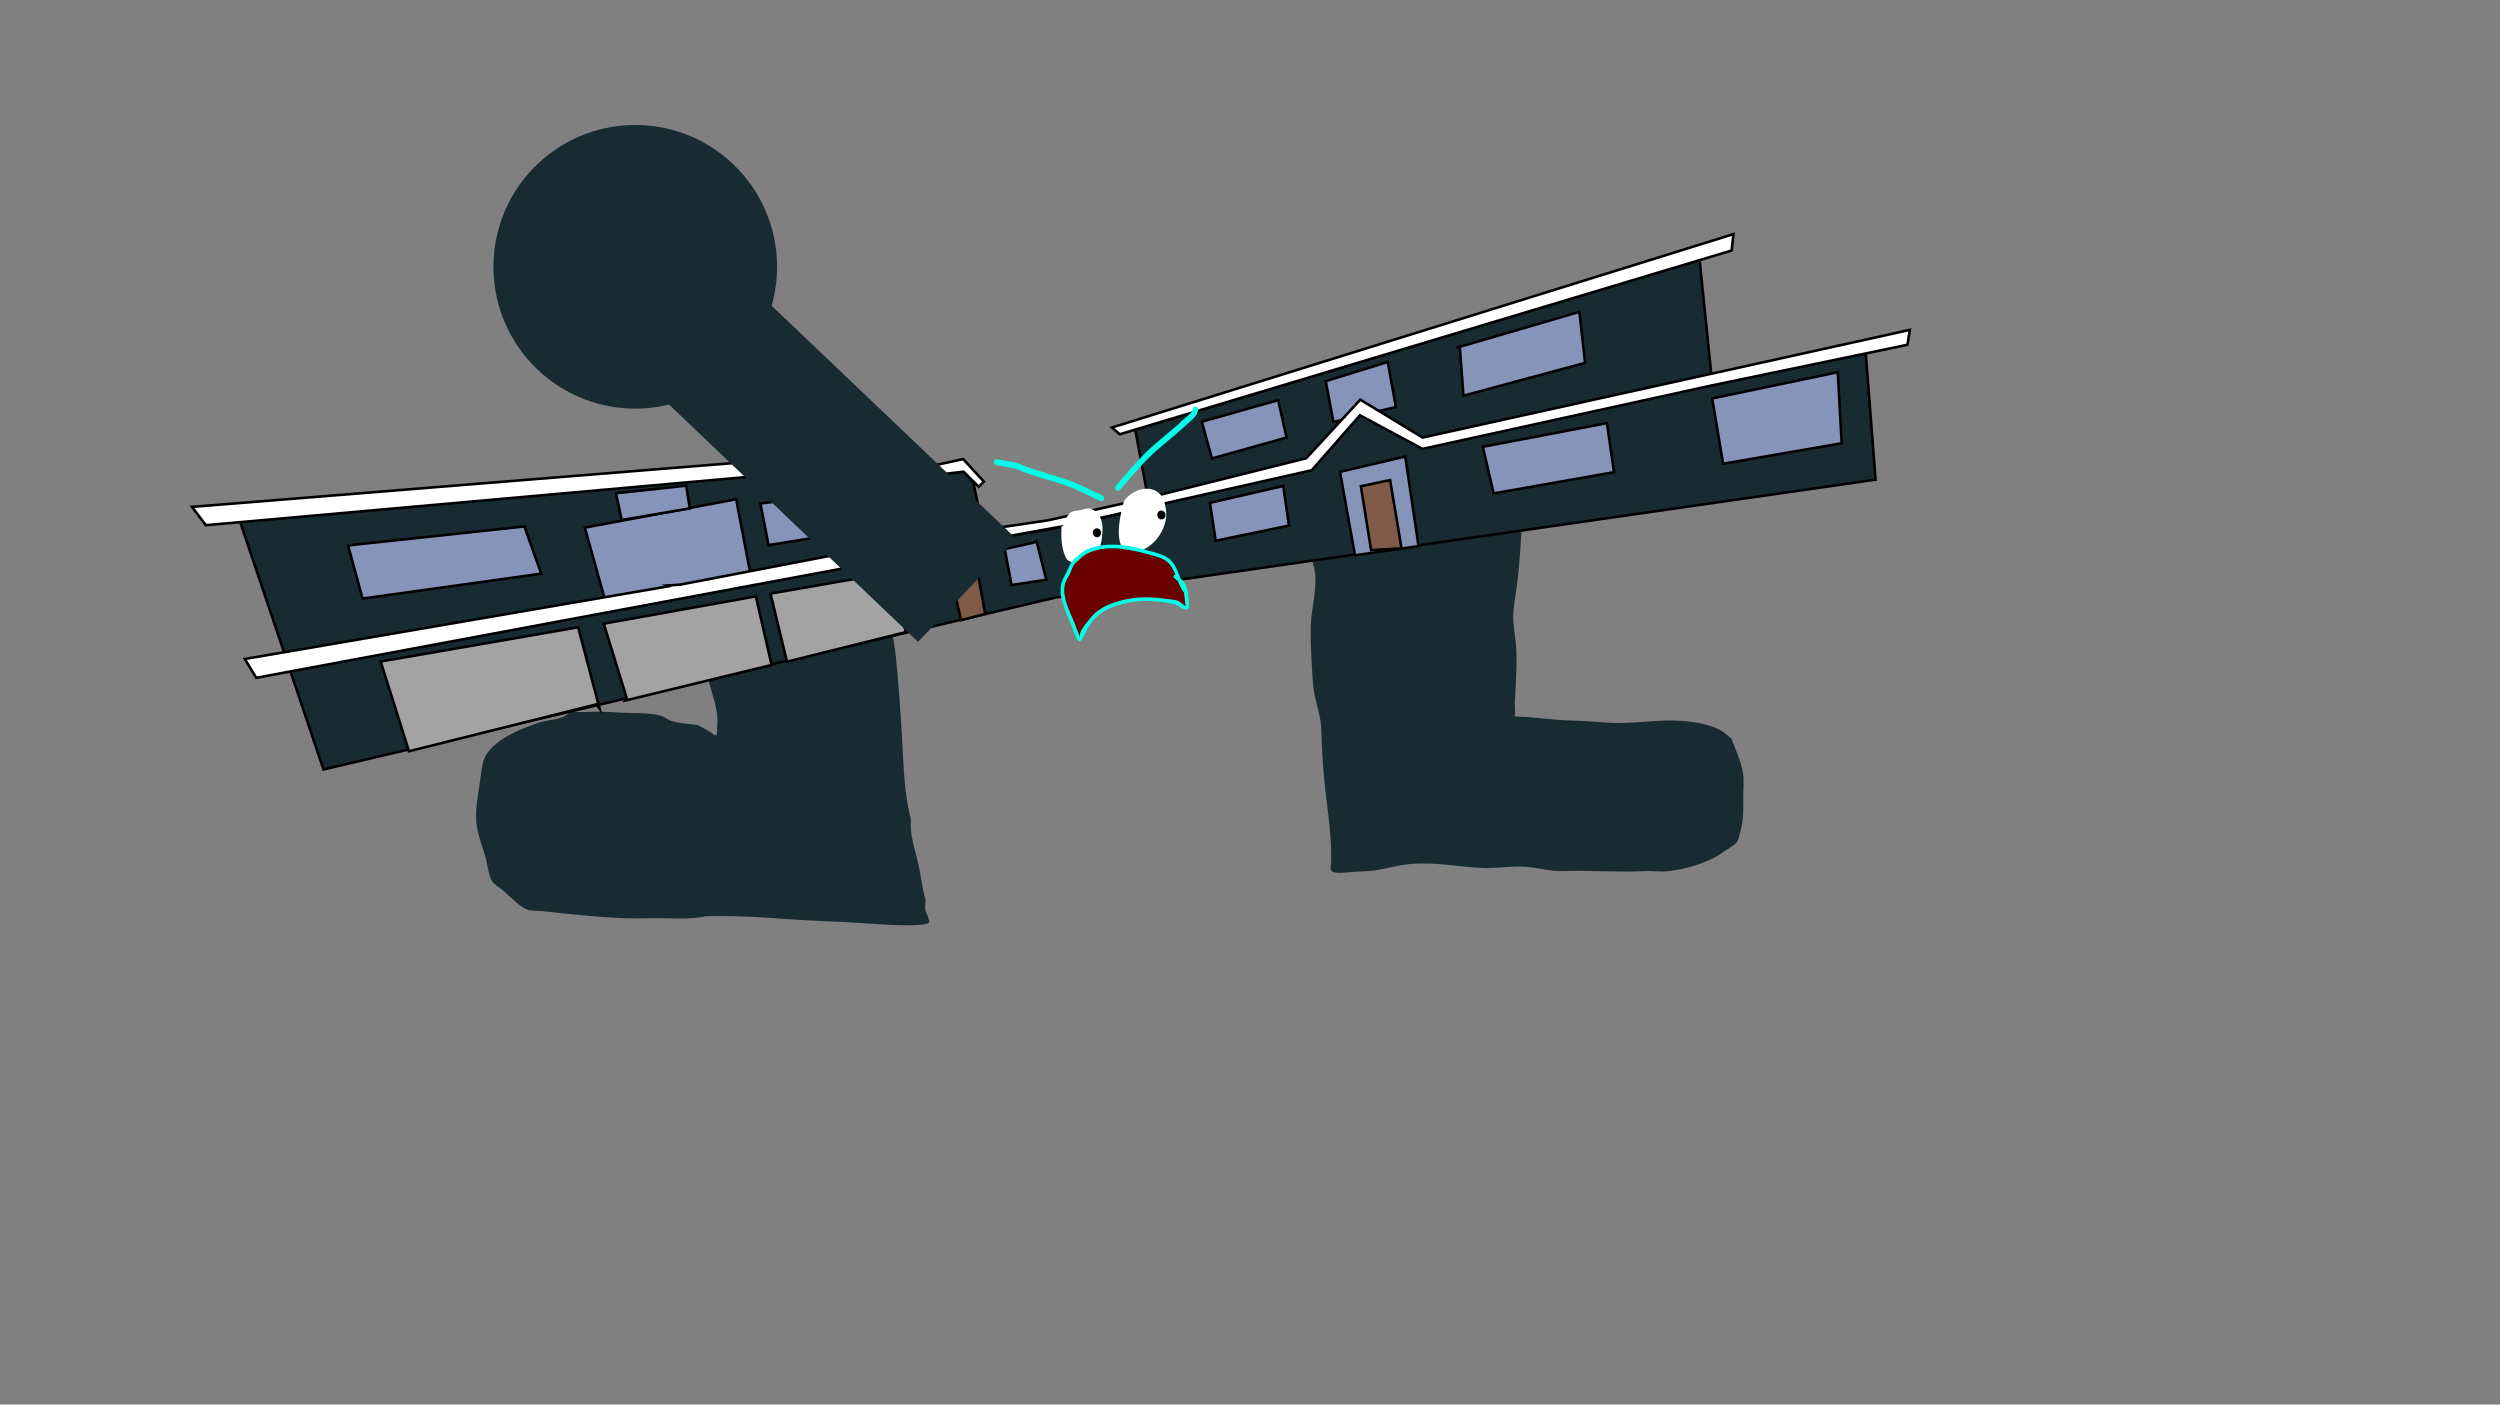 <svg version="1.1" xmlns="http://www.w3.org/2000/svg" xmlns:xlink="http://www.w3.org/1999/xlink" width="959.459" height="539.039" viewBox="0,0,959.459,539.039"><rect x="0" y="0" width="959.459" height="539.039" fill="#808080" stroke="none"/><g transform="translate(159.73,89.52)"><g data-paper-data="{&quot;isPaintingLayer&quot;:true}" stroke-linejoin="miter" stroke-miterlimit="10" stroke-dasharray="" stroke-dashoffset="0" style="mix-blend-mode: normal"><path d="M-159.73,449.52v-539.039h959.459v539.039z" fill="none" fill-rule="nonzero" stroke="#f00000" stroke-width="0" stroke-linecap="butt"/><g><path d="M182.672,125.754c-0.033,1.943 -0.134,3.879 -0.277,5.787c-0.29,3.871 -1.049,8.006 -0.894,11.881c0.253,6.332 1.959,12.814 2.594,19.147c1.053,10.5 1.766,20.848 2.377,31.394c0.599,10.326 0.802,21.024 3.376,31.061c-0.422,6.164 1.562,11.349 2.932,17.265c1.012,4.37 1.287,8.949 2.672,13.22c0.178,1.365 -0.325,3.019 -0.052,4.293c0.206,0.96 0.879,1.784 1.056,2.75c0.125,0.68 0.651,1.485 0.263,2.058c-0.429,0.635 -4.253,0.9 -5.054,0.93c-5.808,0.211 -12.135,-0.18 -17.935,-0.61c-10.449,-0.775 -20.885,-0.932 -31.357,-1.716c-10.422,-0.78 -20.714,-1.364 -31.153,-1.108c-5.695,1.236 -10.67,0.832 -16.451,0.773c-4.998,-0.051 -10.028,0.175 -15.018,-0.011c-10.499,-0.395 -20.994,-1.565 -31.431,-2.716c-1.734,-0.191 -4.41,0.002 -6.005,-0.693c-3.313,-1.445 -6.679,-5.39 -9.496,-7.679c-1.021,-0.83 -2.936,-1.919 -3.647,-3.011c-1.44,-2.211 -1.763,-6.337 -2.46,-8.896c-1.145,-4.205 -3.096,-8.815 -3.57,-13.141c-0.637,-5.816 0.846,-12.337 1.596,-18.093c0.382,-2.927 0.698,-6.467 2.435,-8.96c4.192,-6.016 12.84,-9.376 19.433,-11.707c3.166,-1.119 6.922,-1.159 9.954,-2.399c1.082,-0.442 1.405,-1.268 2.576,-1.633c1.294,-0.403 3.33,-0.146 4.694,-0.195c4.59,-0.164 8.965,-0.172 13.555,0.17c5.177,0.387 11.477,-0.114 16.473,1.246c1.435,0.39 2.641,1.562 4.059,1.99c3.069,0.928 6.933,1.212 10.128,1.579c1.856,0.906 3.619,1.962 5.384,3.035c0.56,0.34 1.293,1.252 1.786,0.821c0.351,-0.308 0.291,-3.42 0.344,-3.92c0.576,-5.395 -2.178,-12.116 -3.389,-17.392c-1.419,-10.45 -3.242,-20.638 -4.825,-31.051c-1.117,-7.344 -2.969,-14.603 -4.515,-21.869c-0.419,-1.968 -1.474,-3.515 -2.168,-5.382c-0.246,-0.662 -0.948,-1.399 -0.621,-2.024c0.327,-0.625 1.345,-0.429 2.017,-0.643c3.415,-0.566 7.196,0.325 10.634,0.688c6.961,0.736 13.923,1.459 20.885,2.187c5.996,0.627 11.892,0.744 17.905,0.925c4.297,0.129 9.038,0.67 13.27,-0.071c5.394,-0.732 10.535,0.186 15.724,1.056c-0.592,-3.49 -1.63,-6.646 -1.364,-10.2c0,0 0.056,-0.748 0.804,-0.692c0.748,0.056 0.692,0.804 0.692,0.804c-0.263,3.508 0.835,6.645 1.394,10.121c0.012,0.075 0.024,0.15 0.036,0.225c2.074,0.336 4.161,0.637 6.28,0.796l1.385,0.104c0.413,0.031 0.723,0.391 0.692,0.804c-0.022,0.299 -0.217,0.543 -0.479,0.644l-1.282,0.525l-0.127,-0.311c-0.34,0.187 -0.66,0.4 -0.926,0.681c-1.847,1.945 -2.897,5.07 -4.871,7.099zM186.962,117.529c-1.581,-0.159 -3.148,-0.389 -4.708,-0.643c0.258,2.094 0.387,4.218 0.421,6.345c1.234,-1.895 2.708,-4.591 4.287,-5.702z" fill="#192b32" fill-rule="nonzero" stroke="none" stroke-width="0.5" stroke-linecap="butt"/><path d="M428.264,95.946c0.297,0.496 -0.391,0.711 -0.391,0.711l-0.389,0.121c-1.195,0.355 -2.16,0.362 -3.068,0.213c0.115,5.089 0.16,10.164 -0.118,15.262c-0.413,7.585 -0.897,15.124 -1.82,22.686c-0.476,3.896 -1.382,7.897 -1.444,11.805c-0.056,3.551 0.651,7.201 0.984,10.745c0.711,7.552 -0.065,15.163 -0.397,22.727c0.023,1.425 0.177,2.888 0.068,4.311c-0.019,0.248 -0.381,0.548 -0.157,0.736c0.414,0.346 4.57,0.355 5.313,0.421c5.864,0.522 11.756,1.24 17.662,1.377c4.555,0.106 8.947,0.556 13.465,0.802c6.026,0.329 11.856,-0.3 17.803,-0.695c8.014,-0.53 17.975,-0.036 24.737,3.527c1.592,0.839 2.994,2.284 4.32,3.335c1.484,4.142 3.596,8.555 4.329,12.798c0.547,3.166 0.095,6.598 0.138,9.791c0.061,4.478 0.148,8.605 -1.122,12.998c-0.369,1.276 -0.553,3.124 -1.499,4.248c-1.181,1.404 -3.846,2.692 -5.449,3.885c-4.922,3.665 -14.905,6.798 -22.022,7.171c-2.482,0.13 -4.984,-0.291 -7.483,-0.149c-10.584,0.593 -20.858,-0.375 -31.43,0.023c-5.181,0.196 -9.746,-1.396 -14.832,-1.688c-5.432,-0.312 -11.007,0.728 -16.467,0.476c-10.519,-0.492 -20.379,-2.878 -30.935,-1.044c-3.374,0.586 -6.766,1.485 -10.132,1.992c-2.876,0.433 -6.097,0.368 -9.031,0.604c-1.731,0.139 -6.519,0.893 -7.693,-0.504c-0.536,-0.639 -0.071,-2.768 -0.058,-3.536c0.128,-7.526 -0.655,-14.998 -1.653,-22.482c-1.009,-7.568 -1.572,-15.085 -1.964,-22.682c-0.147,-2.841 -0.006,-5.779 -0.442,-8.603c-0.724,-4.687 -2.443,-9.176 -2.883,-13.909c-0.493,-7.602 -1.032,-15.111 -0.874,-22.702c0.157,-7.542 2.928,-14.942 1.246,-22.46c-1.663,-7.431 -4.108,-14.815 -7.27,-21.986c-1.045,-2.371 -2.542,-4.833 -3.202,-7.273c-0.675,-2.492 -0.128,-5.097 -0.508,-7.602c-0.378,-2.491 -1.269,-4.959 -1.687,-7.458c-0.404,-2.416 -0.931,-4.871 -1.834,-7.22c-0.506,-1.317 -1.967,-2.686 -2.294,-3.964c-0.871,-3.409 -1.669,-7.785 -1.008,-11.268c9.742,2.863 18.247,8.332 27.114,12.4c8.923,4.094 17.962,7.592 27.42,11.001c5.244,1.89 10.543,4.296 16.027,5.781c4.196,1.136 8.813,1.441 13.034,2.558c3.328,1.028 6.45,1.05 9.938,1.6c0.931,0.147 1.763,0.442 2.574,0.704c-0.023,-0.913 -0.047,-1.827 -0.071,-2.741c0,0 -0.014,-0.54 0.736,-0.551c0.75,-0.01 0.764,0.53 0.764,0.53c0.028,1.057 0.056,2.112 0.081,3.167c0.785,0.143 1.595,0.148 2.498,-0.151l0.389,-0.121c0,0 0.689,-0.214 0.986,0.282z" fill="#192b32" fill-rule="nonzero" stroke="none" stroke-width="0.5" stroke-linecap="butt"/><g><path d="M-35.578,205.775l-32.335,-96.062l253.769,-21.549l6.165,5.209l18.597,-2.249l3.185,4.41l4.622,22.113l25.848,-4.231l37.277,-8.24l-5.603,-29.848l216.592,-65.113l4.921,47.988l58.837,-12.287l3.784,48.628l-314.478,45.212z" fill="#192b32" fill-rule="nonzero" stroke="#000000" stroke-width="1" stroke-linecap="round"/><path d="M-2.778,198.803l-10.868,-34.45l75.808,-13.143l8.218,31.22l-1.249,-1.629z" fill="#a3a3a3" fill-rule="nonzero" stroke="#000000" stroke-width="1" stroke-linecap="round"/><path d="M80.766,178.307l-8.802,-28.471l58.387,-10.494l6.046,26.349l-56.221,13.659z" fill="#a3a3a3" fill-rule="nonzero" stroke="#000000" stroke-width="1" stroke-linecap="round"/><path d="M142.291,164.429l-6.322,-26.142l46.421,-8.093l5.551,22.87z" fill="#a3a3a3" fill-rule="nonzero" stroke="#000000" stroke-width="1" stroke-linecap="round"/><path d="M132.099,103.723l40.577,-5.233l3.15,14.639l-40.596,6.561z" fill="#8694ba" fill-rule="nonzero" stroke="#000000" stroke-width="1" stroke-linecap="round"/><path d="M48,130.635l-68.587,9.564l-5.574,-20.409l67.677,-7.274z" fill="#8694ba" fill-rule="nonzero" stroke="#000000" stroke-width="1" stroke-linecap="round"/><path d="M301.524,72.318l29.281,-8.277l3.232,14.359l-28.657,8.028z" fill="#8694ba" fill-rule="nonzero" stroke="#000000" stroke-width="1" stroke-linecap="round"/><path d="M349.063,56.768l23.818,-7.384l3.112,17.295l-24,5.697z" fill="#8694ba" fill-rule="nonzero" stroke="#000000" stroke-width="1" stroke-linecap="round"/><path d="M399.64,43.835l46.767,-13.679l2.202,19.585l-46.7,12.607l-1.434,-19.067" fill="#8694ba" fill-rule="nonzero" stroke="#000000" stroke-width="1" stroke-linecap="round"/><path d="M409.341,81.944l47.632,-9.074l2.729,18.824l-46.198,8.142z" fill="#8694ba" fill-rule="nonzero" stroke="#000000" stroke-width="1" stroke-linecap="round"/><path d="M360.284,123.599l-5.744,-32.031l25.036,-5.892l5.117,34.4z" fill="#8694ba" fill-rule="nonzero" stroke="#000000" stroke-width="1" stroke-linecap="round"/><path d="M366.486,121.641l-3.939,-24.556l11.218,-2.371l4.381,26.195z" fill="#805b47" fill-rule="nonzero" stroke="#000000" stroke-width="1" stroke-linecap="round"/><path d="M334.951,112.197l-28.135,5.811l-2.196,-14.553l28.144,-6.475z" fill="#8694ba" fill-rule="nonzero" stroke="#000000" stroke-width="1" stroke-linecap="round"/><path d="M238.07,118.133l3.747,14.83l-13.348,2.062l-2.598,-13.841l11.152,-2.474z" fill="#8694ba" fill-rule="nonzero" stroke="#000000" stroke-width="1" stroke-linecap="round"/><path d="M209.138,148.465l-5.154,-21.984l10.408,-2.334l3.992,21.949z" fill="#805b47" fill-rule="nonzero" stroke="#000000" stroke-width="1" stroke-linecap="round"/><path d="M201.709,111.961l-3.209,-12.649l8.362,-1.95l2.035,12.552z" fill="#8694ba" fill-rule="nonzero" stroke="#000000" stroke-width="1" stroke-linecap="round"/><path d="M497.379,63.389l48.201,-10.072l1.493,27.278l-45.507,7.86z" fill="#8694ba" fill-rule="nonzero" stroke="#000000" stroke-width="1" stroke-linecap="round"/><path d="M504.858,6.613l-234.844,70.532l-2.992,-2.595l238.511,-74.228z" fill="#ffffff" fill-rule="nonzero" stroke="#000000" stroke-width="1" stroke-linecap="round"/><path d="M192.26,93.639l-6.697,-5.312l-266.303,23.71l-5.292,-7.027l272.457,-22.05l7.653,7.181l15.841,-3.486l7.931,8.664l-1.959,1.989l-5.841,-5.814z" fill="#ffffff" fill-rule="nonzero" stroke="#000000" stroke-width="1" stroke-linecap="round"/><path d="M72.304,140.131l-7.602,-27.155l58.106,-10.907l5.483,28.747z" fill="#8694ba" fill-rule="nonzero" stroke="#000000" stroke-width="1" stroke-linecap="round"/><path d="M78.855,110.042l-2.184,-10.255l26.958,-2.927l1.378,8.721z" fill="#8694ba" fill-rule="nonzero" stroke="#000000" stroke-width="1" stroke-linecap="round"/><path d="M386.197,82.758l-24.015,-12.886l-18.492,21.082l-95.31,21.478l-29.989,5.412l-0.43,-4.05l24.732,-3.664l37.692,-8.489l61.176,-15.288l20.759,-22.486l23.912,14.536l186.993,-41.325l-0.908,5.715l-75.287,15.654z" fill="#ffffff" fill-rule="nonzero" stroke="#000000" stroke-width="1" stroke-linecap="round"/><path d="M96.005,135.193l5.194,-0.323l96.174,-18.488l-0.404,6.055l-258.391,48.177l-4.329,-7.232l162.339,-27.864z" fill="#ffffff" fill-rule="nonzero" stroke="#000000" stroke-width="1" stroke-linecap="round"/><path d="M281.868,78.162l-2.35,-2.035z" data-paper-data="{&quot;index&quot;:null}" fill="#535453" fill-rule="evenodd" stroke="none" stroke-width="1" stroke-linecap="butt"/><path d="M269.429,98.361l0.588,2.49l-0.444,-0.437z" data-paper-data="{&quot;index&quot;:null}" fill="#848484" fill-rule="evenodd" stroke="none" stroke-width="1" stroke-linecap="butt"/><path d="M264.82,81.104l0.949,0.28z" data-paper-data="{&quot;index&quot;:null}" fill="#00fffe" fill-rule="evenodd" stroke="none" stroke-width="1" stroke-linecap="butt" opacity="0.004"/><path d="M271.738,89.89l-1.74,-1.507z" data-paper-data="{&quot;index&quot;:null}" fill="#535453" fill-rule="evenodd" stroke="none" stroke-width="1" stroke-linecap="butt"/><path d="M281.139,70.527l-2.39,-2.094z" data-paper-data="{&quot;index&quot;:null}" fill="#535453" fill-rule="evenodd" stroke="none" stroke-width="1" stroke-linecap="butt"/><path d="M268.561,91.231l0.602,2.557l-0.452,-0.449z" data-paper-data="{&quot;index&quot;:null}" fill="#848484" fill-rule="evenodd" stroke="none" stroke-width="1" stroke-linecap="butt"/><path d="M263.846,73.508l0.964,0.29z" data-paper-data="{&quot;index&quot;:null}" fill="#00fffe" fill-rule="evenodd" stroke="none" stroke-width="1" stroke-linecap="butt" opacity="0.004"/><path d="M270.885,82.541l-1.769,-1.55z" data-paper-data="{&quot;index&quot;:null}" fill="#535453" fill-rule="evenodd" stroke="none" stroke-width="1" stroke-linecap="butt"/><path d="M271.605,102.888c2.631,-4.23 10.255,-7.173 14.205,-2.372c1.247,1.516 1.692,3.806 1.951,5.719c0.99,6.889 -4.851,14.768 -10.953,15.904c-1.496,0.279 -3.324,1.399 -4.596,0.152c-4.518,-4.216 -1.982,-13.991 -0.638,-19.361c0.02,-0.026 0.03,-0.043 0.03,-0.043z" data-paper-data="{&quot;noHover&quot;:false,&quot;origItem&quot;:[&quot;Path&quot;,{&quot;applyMatrix&quot;:true,&quot;segments&quot;:[[[255.50867,205.08052],[0.02285,-0.01907],[-2.19191,4.3791]],[[252.7195,221.6694],[-3.47247,-4.33278],[0.96706,1.27115]],[[257.01356,222.26875],[-1.44311,-0.00198],[5.88486,0.00809]],[[269.93576,210.47726],[-0.28211,6.05302],[0.09266,-1.67928]],[[269.12833,205.29247],[0.89673,1.49702],[-2.84068,-4.74227]],[[255.54389,205.04908],[3.192,-3.19649],[0,0]]],&quot;closed&quot;:true}],&quot;index&quot;:null}" fill="#ffffff" fill-rule="nonzero" stroke="none" stroke-width="0.5" stroke-linecap="butt"/><path d="M248.442,111.934c0.579,-1.529 1.368,-3.778 2.676,-4.731c0.984,-0.717 2.551,-0.702 3.691,-0.916c0.998,-0.187 2.752,-0.899 3.784,-0.612c3.998,1.114 5.25,5.678 4.7,9.636c-0.17,4.272 -1.617,8.493 -5.319,10.398c-2.372,1.221 -7.846,1.575 -8.902,-1.766c-1.517,-3.486 -1.608,-7.627 -1.402,-11.485c0.544,0.076 0.773,-0.524 0.773,-0.524z" data-paper-data="{&quot;noHover&quot;:false,&quot;origItem&quot;:[&quot;Path&quot;,{&quot;applyMatrix&quot;:true,&quot;segments&quot;:[[[231.57875,209.38061],[0.49346,0.15224],[-0.86692,3.26764]],[[230.87457,219.37457],[-0.8037,-3.22609],[0.39916,3.02799]],[[238.81763,222.29479],[-2.42398,0.66336],[3.78305,-1.03529]],[[245.5463,214.29958],[-0.90606,3.62749],[1.20483,-3.29832]],[[242.87835,205.34716],[3.53097,1.59522],[-0.91094,-0.41154]],[[239.26356,205.26875],[0.96243,0],[-1.09948,0]],[[235.68446,205.45791],[1.04272,-0.45552],[-1.38513,0.6051]],[[232.3876,209.05977],[0.80727,-1.21517],[0,0]]],&quot;closed&quot;:true}],&quot;index&quot;:null}" fill="#ffffff" fill-rule="nonzero" stroke="none" stroke-width="0.5" stroke-linecap="butt"/><path d="M259.709,115.245c-0.176,-0.935 0.378,-1.824 1.237,-1.985c0.859,-0.161 1.697,0.466 1.873,1.402c0.176,0.935 -0.378,1.824 -1.237,1.985c-0.859,0.161 -1.697,-0.466 -1.873,-1.402z" data-paper-data="{&quot;index&quot;:null}" fill="#000000" fill-rule="nonzero" stroke="none" stroke-width="0.5" stroke-linecap="butt"/><path d="M284.437,108.419c-0.176,-0.935 0.378,-1.824 1.237,-1.985c0.859,-0.161 1.697,0.466 1.873,1.402c0.176,0.935 -0.378,1.824 -1.237,1.985c-0.859,0.161 -1.697,-0.466 -1.873,-1.402z" data-paper-data="{&quot;index&quot;:null}" fill="#000000" fill-rule="nonzero" stroke="none" stroke-width="0.5" stroke-linecap="butt"/><path d="M221.73,87.63c0.183,-1.122 1.225,-0.889 1.225,-0.889l1.441,0.324c2.202,0.201 4.274,0.673 6.444,1.163c7.249,3.229 14.88,4.541 22.161,7.578c3.457,1.442 6.816,3.301 10.282,4.786c0,0 0.994,0.426 0.631,1.489c-0.363,1.063 -1.357,0.638 -1.357,0.638c-3.467,-1.487 -6.835,-3.355 -10.295,-4.792c-7.231,-3.002 -14.805,-4.25 -21.987,-7.511c-2.063,-0.455 -4.026,-0.893 -6.119,-1.084l-1.568,-0.349c0,0 -1.042,-0.233 -0.859,-1.355z" data-paper-data="{&quot;index&quot;:null}" fill="#00ffe6" fill-rule="nonzero" stroke="none" stroke-width="0.5" stroke-linecap="butt"/><path d="M299.468,66.65c0.98,0.464 0.581,1.512 0.581,1.512l-0.603,1.555c-1.083,1.476 -2.417,2.426 -3.717,3.659c-4.416,4.181 -9.313,7.76 -13.718,11.964c-4.257,4.063 -8.033,8.722 -11.951,13.152c0,0 -0.72,0.815 -1.495,0.009c-0.775,-0.806 -0.055,-1.62 -0.055,-1.62c3.955,-4.472 7.768,-9.167 12.064,-13.27c4.409,-4.211 9.316,-7.791 13.734,-11.98c1.108,-1.049 2.386,-1.876 3.306,-3.121l0.475,-1.277c0,0 0.399,-1.047 1.379,-0.583z" data-paper-data="{&quot;index&quot;:null}" fill="#00ffe6" fill-rule="nonzero" stroke="none" stroke-width="0.5" stroke-linecap="butt"/><path d="M294.62,137.989c-1.021,-1.288 -1.709,-2.848 -2.349,-4.454c-0.423,-0.326 -0.859,-0.646 -1.228,-1.011c-0.122,-0.043 -0.675,-0.277 -0.492,-0.919c0.138,-0.485 0.509,-0.551 0.738,-0.542c-0.638,-1.533 -1.366,-3.002 -2.434,-4.205c-2.21,-2.49 -6.391,-3.026 -9.479,-3.951c-6.531,-1.96 -16.073,-3.206 -22.332,0.313c-1.433,0.805 -2.554,2.214 -3.859,3.204c-1.28,1.305 -1.466,2.853 -2.304,4.439c-0.783,1.482 -1.702,2.795 -1.946,4.52c-0.808,5.712 2.813,11.058 4.543,16.237c0.395,1.197 1.079,2.128 1.133,3.346c0.001,-0.206 0.007,-0.492 0.025,-0.632c0.149,-1.133 0.342,-1.595 0.997,-2.632c0.991,-1.568 2.25,-3.121 3.46,-4.528c3.673,-4.269 9.318,-5.987 14.713,-7.005c4.89,-0.918 10.135,-0.448 15.011,0.22c1.338,0.183 3.065,0.254 4.228,1.016c0.47,0.308 0.871,0.718 1.357,1c0.295,0.172 0.93,0.918 0.84,0.588c-0.157,-0.575 -0.212,-1.176 -0.242,-1.771c-0.154,-0.947 -0.217,-2.101 -0.38,-3.231zM296.167,138.463c0.113,0.907 0.195,1.8 0.324,2.6c0.023,0.455 0.268,2.589 -0.239,3.037c-1.348,1.192 -3.954,-1.505 -5.308,-1.78c-5.398,-1.097 -11.384,-1.716 -16.86,-0.678c-5.734,1.08 -11.1,2.934 -14.81,7.618c-1.43,1.805 -2.147,3.756 -3.238,5.611c-0.392,0.666 -0.718,1.758 -1.491,1.775c-0.931,0.021 -2.254,-3.846 -2.491,-4.553c-1.825,-5.462 -5.456,-10.907 -4.604,-16.933c0.269,-1.904 1.245,-3.386 2.117,-5.024c0.944,-1.774 1.185,-3.346 2.623,-4.837c1.399,-1.063 2.588,-2.52 4.123,-3.391c6.606,-3.748 16.57,-2.507 23.493,-0.44c3.438,1.03 7.78,1.658 10.227,4.46c1.579,1.807 2.397,4.254 3.317,6.589c0.488,0.379 0.966,0.763 1.323,1.236c0.741,0.98 1.103,2.248 1.327,3.559c0.046,0.051 0.093,0.102 0.141,0.151c0,0 0.472,0.505 0.025,0.999z" fill="#00ffe6" fill-rule="nonzero" stroke="none" stroke-width="0.5" stroke-linecap="butt"/><path d="M295.048,141.231c0.03,0.595 0.085,1.199 0.241,1.774c0.09,0.33 -0.64,-0.444 -0.936,-0.616c-0.486,-0.282 -0.887,-0.691 -1.357,-0.998c-1.163,-0.761 -2.793,-0.807 -4.131,-0.99c-4.877,-0.668 -10.145,-1.108 -15.035,-0.19c-5.395,1.018 -11.102,2.727 -14.775,6.996c-1.21,1.406 -2.397,2.89 -3.388,4.458c-0.655,1.037 -0.85,1.498 -0.999,2.631c-0.018,0.14 -0.09,0.501 -0.092,0.707c-0.054,-1.218 -0.742,-2.153 -1.137,-3.35c-1.73,-5.179 -5.364,-10.559 -4.556,-16.271c0.244,-1.725 1.165,-3.049 1.947,-4.531c0.838,-1.587 1.028,-3.145 2.308,-4.451c1.306,-0.99 2.434,-2.409 3.866,-3.214c6.259,-3.519 15.866,-2.283 22.396,-0.322c3.088,0.924 7.287,1.48 9.497,3.97c1.068,1.204 1.8,2.683 2.438,4.217c-0.229,-0.009 -0.599,0.058 -0.738,0.543c-0.184,0.643 0.37,0.879 0.492,0.922c0.368,0.365 0.805,0.687 1.228,1.013c0.64,1.606 1.328,3.176 2.349,4.464c0.162,1.13 0.225,2.291 0.378,3.238z" data-paper-data="{&quot;noHover&quot;:false,&quot;origItem&quot;:[&quot;Path&quot;,{&quot;applyMatrix&quot;:true,&quot;segments&quot;:[[[357.98413,149.12391],[-0.04912,1.14084],[-0.76554,-1.45442]],[[356.49721,144.31259],[0.33242,1.69655],[-0.35564,-0.39867]],[[355.47702,143.09288],[0.2947,0.42636],[-0.1122,-0.06491]],[[355.16318,142.0985],[-0.29901,0.59801],[0.22538,-0.45077]],[[355.98837,141.70217],[-0.22298,-0.05086],[-0.34468,-1.6246]],[[354.37193,137.1199],[0.82786,1.37992],[-1.71296,-2.85524]],[[345.78455,131.48824],[2.86461,1.47833],[-6.05711,-3.13157]],[[323.77786,127.67591],[6.80069,-2.30368],[-1.55666,0.52731]],[[319.39369,130.11313],[1.46572,-0.73203],[-1.4987,1.04682]],[[316.3101,134.0513],[1.11636,-1.40473],[-1.04244,1.31171]],[[313.56359,138.13448],[0.55818,-1.65035],[-1.8482,5.46455]],[[315.03331,154.93074],[-0.74517,-5.40907],[0.16744,1.24909]],[[315.52929,158.42783],[0.17185,-1.20682],[0.03912,-0.20233]],[[315.67083,157.81134],[-0.04376,0.13375],[0.35544,-1.08636]],[[317.13665,155.40801],[-0.83557,0.89859],[1.2631,-1.35837]],[[321.37212,151.59617],[-1.44868,1.15912],[4.39715,-3.51825]],[[337.12536,147.42569],[-5.49059,0.00527],[4.97543,0.00016]],[[351.83845,150.41173],[-4.6696,-1.55664],[1.28121,0.4271]],[[355.80616,152.18984],[-1.00221,-0.96286],[0.40514,0.38924]],[[356.95547,153.42269],[-0.42545,-0.36693],[0.25876,0.22316]],[[357.67238,154.15538],[0.02743,0.34059],[-0.04784,-0.59397]],[[357.76097,152.36989],[-0.08032,0.59046],[0.02344,-0.95884]]],&quot;closed&quot;:true}]}" fill="#6b0000" fill-rule="nonzero" stroke="none" stroke-width="0.5" stroke-linecap="butt"/></g></g><g fill="#192b32" fill-rule="nonzero" stroke="#000000" stroke-width="0" stroke-linecap="butt"><path d="M192.598,156.816l-124.515,-118.652l37.69,-39.552l124.515,118.652z"/><path d="M46.526,52.28c-21.763,-20.738 -22.594,-55.192 -1.855,-76.955c20.738,-21.763 55.192,-22.594 76.955,-1.855c21.763,20.738 22.594,55.192 1.855,76.955c-20.738,21.763 -55.192,22.594 -76.955,1.855z"/></g></g></g></svg><!--rotationCenter:479.72973:269.51952-->